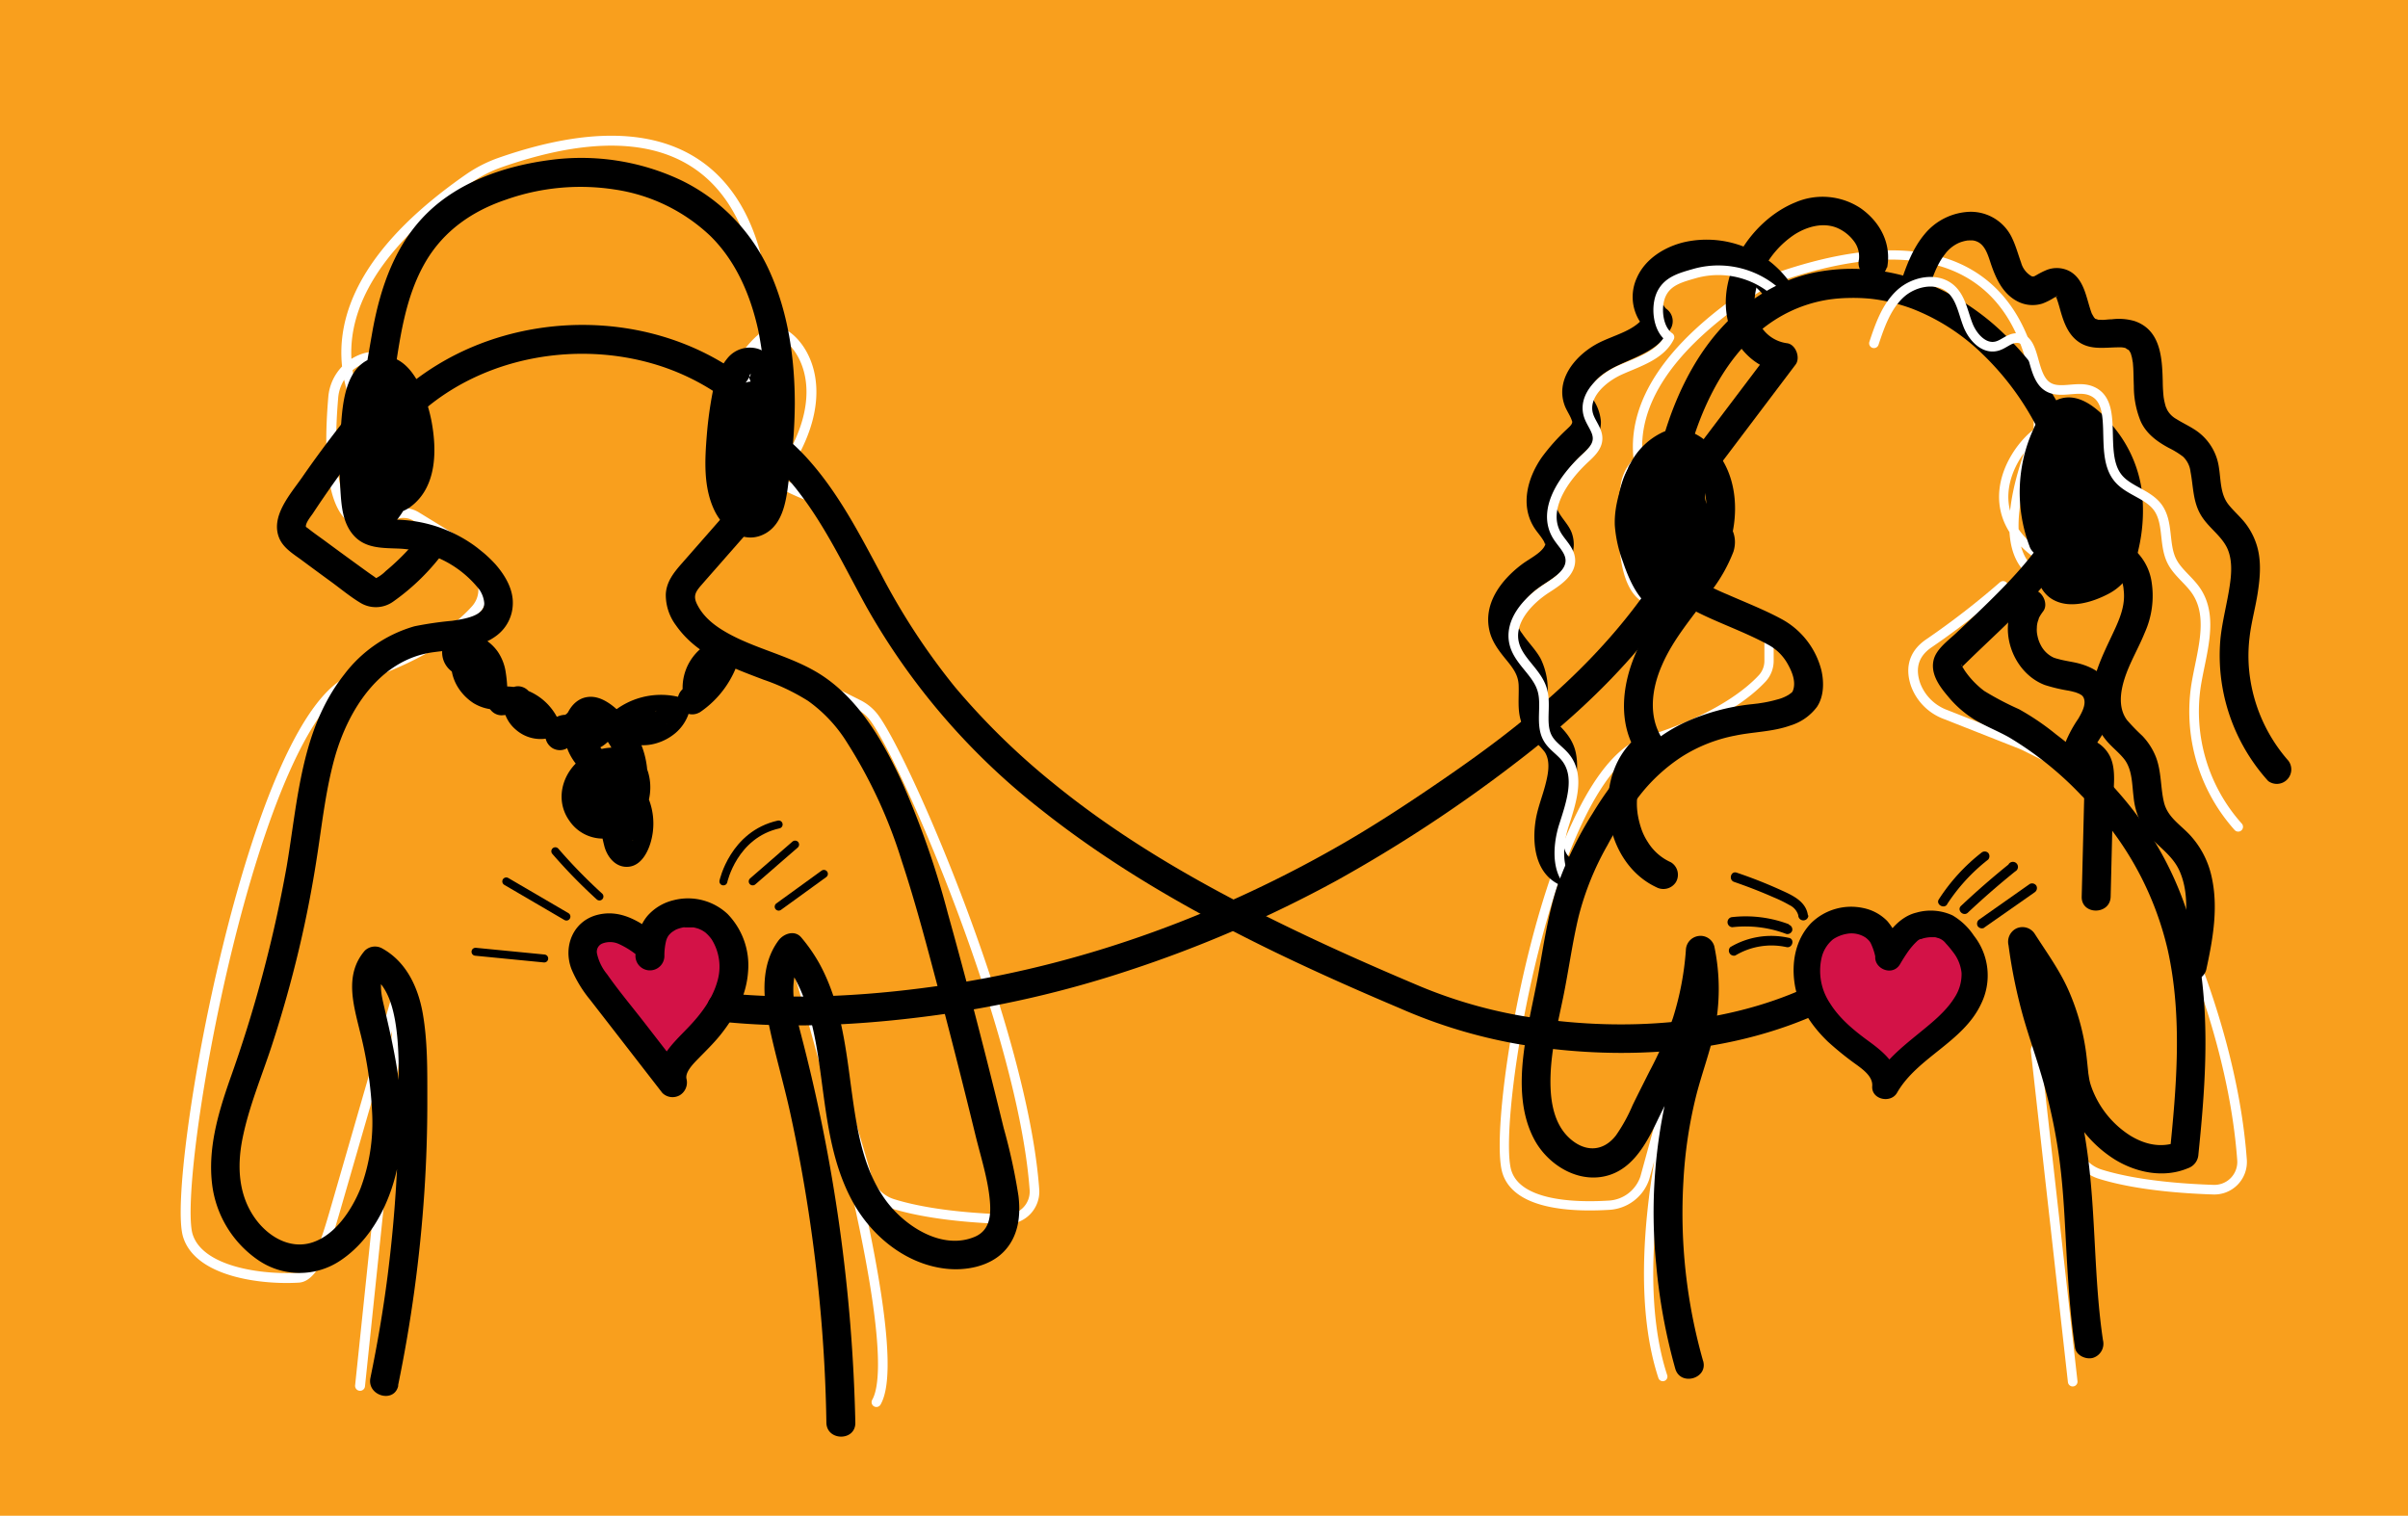 <svg xmlns="http://www.w3.org/2000/svg" viewBox="0 0 475.78 299.5"><defs><style>.cls-1{fill:#f99f1d;}.cls-2,.cls-3,.cls-4,.cls-5{fill:none;stroke-linecap:round;stroke-linejoin:round;}.cls-2,.cls-3,.cls-5{stroke:#fff;}.cls-2{stroke-width:1.96px;}.cls-3{stroke-width:1.9px;}.cls-4{stroke:#000;stroke-width:1.57px;}.cls-5{stroke-width:1.83px;}.cls-6{fill:#d31247;}</style></defs><title>pair</title><g id="Layer_2" data-name="Layer 2"><g id="Our_story" data-name="Our story"><g id="whitebg"><rect class="cls-1" width="475.78" height="299.5"/><path class="cls-2" d="M71.14,273.83,79,198.53a.51.51,0,0,0-1-.18L66,239.88c-1,3.34-3.44,12.36-7,12.58-7.21.45-19.61-1.11-21.87-8.28C33.73,233.55,50.14,140.49,70.3,134c14.46-4.69,21.15-10.65,23.77-13.64a5.86,5.86,0,0,0,1.43-3.86V112a3.24,3.24,0,0,0-1.56-2.76L82.29,102.1a4.86,4.86,0,0,0-5-.09c-4.47,2.64-13.86,5.06-11.45-23.44a8.88,8.88,0,0,1,6.07-7.75c8.55-2.65,9.62,12.08,9.64,19.24a1.75,1.75,0,0,1-3,1.21C71.1,84,54.33,61.88,92.66,35.25a26.12,26.12,0,0,1,6.16-3.14c41.86-14.6,50.28,11.41,51.86,25.61a50.33,50.33,0,0,1,.27,8.33S139.68,91.7,151,98c16.94-20,6.45-32.2,2.24-32.52s-23.1,22.5,8.81,33.33"/><path class="cls-3" d="M151.47,100.68A159.2,159.2,0,0,1,136.91,112c-3.62,2.41-3.62,5.64-2.71,8.25a9.94,9.94,0,0,0,5.9,5.88l14.76,5.78c.38.15.76.32,1.14.5l13.61,6.81a8.9,8.9,0,0,1,3.25,2.78c6.5,9.08,29.29,61.92,31.53,93.1a5.46,5.46,0,0,1-5.66,5.81c-11.52-.37-18.48-1.84-22.34-3.05a7.65,7.65,0,0,1-5.11-5.29L159.47,192.2a.8.8,0,0,0-1.57.2s21.95,73,15.26,84.66"/><path class="cls-4" d="M118.44,177.14a104.93,104.93,0,0,1-8.72-8.94"/><line class="cls-4" x1="111.92" y1="181.11" x2="100.03" y2="174.16"/><line class="cls-4" x1="107.53" y1="189.39" x2="93.95" y2="188.06"/><path class="cls-4" d="M142.93,174.16s2-9.26,10.92-11.25"/><line class="cls-4" x1="148.72" y1="174.16" x2="157.1" y2="166.88"/><line class="cls-4" x1="153.85" y1="179.15" x2="162.79" y2="172.67"/><path class="cls-5" d="M328.54,272c-8.53-26,5.14-67.1,5.14-67.1.06-.54-.8-.69-1-.16l-7.69,28a7.93,7.93,0,0,1-7.22,5.41c-6.91.41-17.86,0-20-6.51-3.22-9.62,8.28-79.3,27.6-85.22,13.87-4.25,20.27-9.64,22.79-12.35a5.1,5.1,0,0,0,1.37-3.49v-4a2.89,2.89,0,0,0-1.49-2.49l-11.18-6.49a4.88,4.88,0,0,0-4.77-.08c-4.28,2.39-13.29,4.58-11-21.21a8.09,8.09,0,0,1,5.82-7c8.2-2.4,9.22,10.93,9.24,17.41a1.7,1.7,0,0,1-2.87,1.09c-7.17-6.56-23.25-26.59,13.5-50.69a25.34,25.34,0,0,1,5.91-2.83c40.12-13.22,48.19,10.31,49.7,23.17A42.4,42.4,0,0,1,402.7,85s-10.8,23.2.06,28.86C419,95.74,409,84.74,404.91,84.45s-22.14,20.36,8.44,30.16"/><path class="cls-3" d="M395.78,115.77a159.2,159.2,0,0,1-14.56,11.28c-3.63,2.41-3.63,5.63-2.72,8.25a10,10,0,0,0,5.9,5.88L399.16,147c.39.16.77.32,1.14.51l13.61,6.81a8.79,8.79,0,0,1,3.25,2.77c6.5,9.09,23.58,41,25.83,72.16a5.48,5.48,0,0,1-5.67,5.82c-11.52-.38-18.48-1.85-22.34-3.06a7.63,7.63,0,0,1-5.11-5.29l-6.09-19.39a.81.81,0,0,0-1.58.2L409.53,273"/><path d="M78.65,273.77a280.39,280.39,0,0,0,5.18-38q.63-9.39.6-18.81c0-5.56.06-11.23-.9-16.72-.91-5.14-3.23-10.19-8-12.83a2.9,2.9,0,0,0-3.46.44c-4,4.66-2.3,10.44-1,15.78a78.89,78.89,0,0,1,2.44,15.94,37.15,37.15,0,0,1-2.28,15.25c-1.72,4.25-5,9.25-9.59,10.7-4.38,1.38-8.65-1.19-11.19-4.71-3.31-4.58-3.63-10.19-2.58-15.61,1.25-6.41,3.84-12.49,5.86-18.68s3.83-12.6,5.35-19,2.75-12.85,3.72-19.35c.93-6.17,1.65-12.39,3.32-18.41,2.65-9.48,8.88-19.39,19.38-20.87,4.34-.61,9.23-.59,12.82-3.46a8,8,0,0,0,3-6c.13-3-1.54-5.79-3.49-8A27.3,27.3,0,0,0,83.1,103.2a29.24,29.24,0,0,0-4.28-.51,19.4,19.4,0,0,1-3.66-.19c-2.27-.55-2.08-4-2.2-5.79a82.75,82.75,0,0,1,0-9.58A36.15,36.15,0,0,1,74,78.39c.38-1.24,1-2.76,2.26-2,2,1.23,2.71,5,3.19,7A19.07,19.07,0,0,1,80,91.35c-.32,1.49-1.22,3.92-2.6,4.39-.42.15-.75.08-1.23-.39a5.9,5.9,0,0,1-1.28-2.84,19.55,19.55,0,0,1-.2-8.27,21.33,21.33,0,0,1,3-7.48l-4.49.58c3.81,4.92,3.84,12.81-.75,17.2l4.78,1.26a18.75,18.75,0,0,1,1-15.3l-4.49.58c4.76,5.39,4.27,14.33-.8,19.32h4a4.59,4.59,0,0,1-1.51-3.72,51.44,51.44,0,0,1,.37-6.91c.45-5,1.16-9.92,2-14.85C79,67,80,58.72,84.11,51.7c3.6-6.12,9.2-10,15.84-12.24a44.19,44.19,0,0,1,21.6-2,34.8,34.8,0,0,1,18.84,9.2c5.06,5,7.9,11.69,9.42,18.58a75.48,75.48,0,0,1,1.08,22.55,64.64,64.64,0,0,1-1.58,10.81,4.11,4.11,0,0,1-.79,1.72c-.28.34-.39.22-.57.19.48.07-.38-.32-.57-.5a6.36,6.36,0,0,1-1.32-2,13.51,13.51,0,0,1-.95-5.74,70.12,70.12,0,0,1,.42-8.45,28.71,28.71,0,0,1,1.44-7.6c.23-.57.83-1.1,1-1.63.54-1.56.25-.12.27-.23a.55.55,0,0,1-.49-.09.6.6,0,0,1,.24.28,23.13,23.13,0,0,0,1.22,2.84,24.58,24.58,0,0,1,.86,3.27,24.11,24.11,0,0,1,.3,6.46,23.83,23.83,0,0,1-4.53,12l4.49-.58a13.65,13.65,0,0,1,0-18.3l-4.48-.58a15.94,15.94,0,0,1,.1,15.43l4.49-.57a10.15,10.15,0,0,1-2.6-5.72c0-.25.15-1.58.12-1.62s-.93.31-.93.35.59.32.64.35c.47.27.93.58,1.38.89A39.51,39.51,0,0,1,158,97.47c5.28,6.89,9,14.85,13.18,22.41a135,135,0,0,0,34.62,40.18c14.19,11.25,30,20.26,46.24,28.13,8.11,3.92,16.35,7.57,24.65,11.08a101.5,101.5,0,0,0,23.07,7c17.61,3,36.58,2.45,53.52-3.58,2.17-.77,4.29-1.64,6.39-2.59a2.89,2.89,0,0,0,1-3.91,2.92,2.92,0,0,0-3.91-1c-16.31,7.4-35.68,8.54-53.22,6a94.18,94.18,0,0,1-23.09-6.36c-8.6-3.63-17.14-7.4-25.54-11.46-16.45-7.95-32.57-17-46.78-28.6a141.56,141.56,0,0,1-19.43-19,132.86,132.86,0,0,1-14.66-22.4c-4.24-7.9-8.4-16-14.45-22.71a41.19,41.19,0,0,0-4.84-4.59c-1.76-1.41-3.78-3.16-6-3.83a4.94,4.94,0,0,0-6.2,3.18,11,11,0,0,0,.11,6.76,16.67,16.67,0,0,0,3.71,6.51A2.89,2.89,0,0,0,151,98a21.89,21.89,0,0,0-.11-21.2,2.89,2.89,0,0,0-4.49-.58,19.47,19.47,0,0,0,0,26.38,2.9,2.9,0,0,0,4.49-.58,29.44,29.44,0,0,0,3.53-27.27C153.43,72.42,152.4,70,150,69a5.67,5.67,0,0,0-6.28,1.8,13.59,13.59,0,0,0-2.88,6.54,76.89,76.89,0,0,0-1.18,8.54c-.4,5-.72,10.36,1.51,15,1.83,3.79,6,6.93,10.21,4.44,3.93-2.35,4.12-8.08,4.66-12.13a99.71,99.71,0,0,0,1-13.37c0-9-1.31-18.16-5.07-26.4a36.68,36.68,0,0,0-17.43-17.82,46.19,46.19,0,0,0-25.75-4C100,32.73,90.92,35.78,84.51,42s-9.34,14.74-10.9,23.34c-1,5.72-2,11.45-2.78,17.21-.39,2.91-.71,5.82-.94,8.74a32.44,32.44,0,0,0,0,7.5,8.94,8.94,0,0,0,3,5.66,2.91,2.91,0,0,0,4,0c7.37-7.26,7.6-19.71.8-27.4a2.88,2.88,0,0,0-4.49.58,24.46,24.46,0,0,0-1.54,19.7,2.89,2.89,0,0,0,4.77,1.26c7-6.73,6.42-18,.75-25.28-1.18-1.52-3.62-.81-4.49.58a26.62,26.62,0,0,0-3.58,18.88c.52,2.91,1.73,6.15,4.4,7.74a6.82,6.82,0,0,0,7.6-.37c5.19-3.84,5.23-11.07,4.17-16.8C84.29,78.09,81,68.7,73.9,70.66c-6.12,1.69-6.3,10.25-6.63,15.27a81.94,81.94,0,0,0,0,11.08c.2,3.06.46,6.35,2.59,8.76,2.34,2.65,5.73,2.49,9,2.63a21.44,21.44,0,0,1,8.32,2.11,20.86,20.86,0,0,1,7,5.34,5.49,5.49,0,0,1,1.5,3.31,2.12,2.12,0,0,1-.84,1.77c-1.2,1.06-3.66,1.47-5.55,1.74a68.35,68.35,0,0,0-7.4,1.08A26.55,26.55,0,0,0,68,133.29c-8.56,10.85-9.14,24.91-11.37,38A262.08,262.08,0,0,1,45.39,213.4c-2.33,6.68-4.38,13.69-3.45,20.84a21.28,21.28,0,0,0,9,14.7,14.47,14.47,0,0,0,16.44.05c5-3.38,8.28-8.84,10.11-14.47,3.83-11.77,1.11-24.08-1.62-35.73-.49-2.09-1.21-5.12.34-6.95l-3.46.45c3.44,1.92,4.67,5.75,5.32,9.42.87,5,.69,10.18.7,15.2a272.75,272.75,0,0,1-2.22,35.44c-.86,6.67-2,13.31-3.36,19.9-.74,3.59,4.76,5.12,5.51,1.52Z"/><path d="M144.13,100.59l-9.49,10.82c-1.55,1.77-3,3.61-3.09,6.06a10.07,10.07,0,0,0,2,6.08c4.12,5.89,10.86,8.3,17.31,10.75a42,42,0,0,1,8.78,4.18,28.63,28.63,0,0,1,7.72,8.24,96.45,96.45,0,0,1,10.81,23.41c2.89,8.74,5.2,17.68,7.56,26.57q3.69,14,7.1,28c1,4,2.31,8.16,2.71,12.17.31,3,.17,6.18-2.92,7.5-6.36,2.7-13.66-1.93-17.46-7-4.94-6.6-6-15.33-7.09-23.27-1.07-8.15-2.19-16.5-6.23-23.81a32.6,32.6,0,0,0-3.52-5.05c-1.3-1.55-3.49-.76-4.49.58-3.47,4.66-3.13,10.77-2,16.18,1.23,6.11,3.05,12.11,4.37,18.21a311,311,0,0,1,5.91,38.76q1,11.06,1.17,22.14c.07,3.67,5.78,3.69,5.72,0a331.22,331.22,0,0,0-10.75-76.77c-1.32-5.08-2.83-11.09.56-15.64l-4.49.58c5.12,6.11,6.64,14.44,7.72,22.1,1.22,8.73,2,17.69,6.2,25.63,3.67,7,10.53,12.71,18.51,13.66,4,.48,8.72-.38,11.61-3.38s3.34-7.1,2.87-11a114.24,114.24,0,0,0-2.91-13.37q-1.73-7.07-3.51-14.11c-2.41-9.46-4.89-18.89-7.52-28.29a172.37,172.37,0,0,0-8.88-25.58c-3.58-7.84-8.2-16.07-15.42-21.09-5.65-3.93-12.67-5.28-18.54-8.38-2.78-1.47-5.35-3.28-6.73-6.09-.8-1.61-.29-2.45.82-3.73,1.6-1.84,3.22-3.66,4.82-5.5l4.83-5.5a2.93,2.93,0,0,0,0-4,2.88,2.88,0,0,0-4,0Z"/><path d="M84.5,80.38c12.26-10,29.61-12.86,44.59-8.49a45.7,45.7,0,0,1,12,5.48c3.11,2,6-3,2.89-4.93-14.9-9.57-34.45-10.72-50.67-3.88a52.29,52.29,0,0,0-12.87,7.78,2.87,2.87,0,0,0,0,4,2.92,2.92,0,0,0,4,0Z"/><path d="M67.89,83.25c-2.82,3.58-5.55,7.24-8.15,11-2.31,3.34-6.44,7.84-4.52,12.19.89,2,3,3.18,4.65,4.43q2.79,2.07,5.59,4.11c1.87,1.37,3.71,2.9,5.69,4.1a5.89,5.89,0,0,0,6.47-.16A44,44,0,0,0,88,108.67c.94-1.22.19-3.2-1-3.91a2.93,2.93,0,0,0-3.91,1,45.08,45.08,0,0,1-4.24,4.71c-.85.82-1.72,1.61-2.63,2.36a7.42,7.42,0,0,1-2.08,1.49c.45-.15.47.17,0-.23-.34-.26-.72-.5-1.07-.75-1.08-.77-2.15-1.55-3.21-2.32-1.94-1.41-3.87-2.82-5.8-4.25-1-.73-2-1.42-3-2.21,0,0-.62-.49-.6-.41-.21-.72,1-2.16,1.35-2.69.62-.94,1.24-1.87,1.87-2.79q4-5.85,8.34-11.41a3,3,0,0,0,0-4c-1-1-3.08-1.22-4,0Z"/><path d="M353.59,55.71a20.25,20.25,0,0,0-20.69-7.89c-3.93.9-7.86,3.3-9.51,7.13a9,9,0,0,0,2.83,10.94l-1-3.91c-1.82,3.49-6.67,4.2-10,6.13-4.19,2.4-8,7.13-6,12.18.38.94,1.07,1.91,1.35,2.81a.6.6,0,0,1,.05.46c-.13.47-.67.89-1,1.22a39.5,39.5,0,0,0-5,5.6c-2.81,4.05-4.31,9.5-1.45,13.94.53.82,1.2,1.54,1.71,2.37a2.55,2.55,0,0,1,.39.89c0-.18.2-.33,0,.15.15-.3-.12.25-.17.33-.85,1.37-3,2.39-4.44,3.48-4.06,3.07-7.63,7.73-6.36,13.11.53,2.29,2,4.13,3.47,5.92,1.21,1.5,2.21,2.82,2.29,4.81.1,2.51-.32,5.07.6,7.49a9.75,9.75,0,0,0,2.35,3.47,13.73,13.73,0,0,1,2.23,2.28c1.15,1.84.65,4.3.13,6.34-.6,2.37-1.55,4.64-1.94,7.06-.75,4.67-.12,10.58,4.75,12.82a3,3,0,0,0,3.91-1,2.88,2.88,0,0,0-1-3.91c-.29-.13-.94-.51-1-.54s-.37-.42-.32-.34a4,4,0,0,1-.8-2,12.65,12.65,0,0,1,.23-4.75c1-4.55,3.16-8.82,2.14-13.61-.55-2.55-2.15-4.34-4-6.07a4.35,4.35,0,0,1-1.42-1.95,10.38,10.38,0,0,1-.16-3.2,14.08,14.08,0,0,0-1.34-7.3c-1-1.83-2.57-3.33-3.67-5a4.39,4.39,0,0,1-.61-4.58,12,12,0,0,1,3.87-4.43c1.73-1.27,3.69-2.26,5.1-3.93a6.78,6.78,0,0,0,1.38-7.1c-.78-1.9-2.64-3.32-3.06-5.31A7.45,7.45,0,0,1,308.47,95a22.11,22.11,0,0,1,4.14-5.2c1.89-1.8,3.79-3.72,3.7-6.54a9.09,9.09,0,0,0-1.33-4,6.36,6.36,0,0,1-.61-1.33c-.13-.52,0,.24-.06-.27,0-.09,0-.74,0-.41.26-1.84,2.25-3.36,3.92-4.29,4.26-2.37,9.42-3.32,11.92-8.09a3,3,0,0,0-1-3.91,3,3,0,0,1-.8-2,4,4,0,0,1,.88-2.71c1.49-1.9,4.2-2.88,6.44-3.14a14.57,14.57,0,0,1,13,5.49,2.94,2.94,0,0,0,3.9,1,2.88,2.88,0,0,0,1-3.91Z"/><path d="M372.87,52.88c.88-4.73-1.36-9-5.23-11.73A13.62,13.62,0,0,0,354.71,40c-8.62,3.51-15.58,14.1-13.28,23.52,1.17,4.77,5.16,9.22,10.18,9.89L349.9,69.2l-12.85,17c-3.33,4.41-8.16,10.77-4.62,16.43a10.64,10.64,0,0,0,2.94,2.89l1,.72c.24.2.46.42.68.64-.22-.22,0,.34,0,0a8.5,8.5,0,0,1-1.43,3.19c-.8,1.37-1.67,2.69-2.58,4-3.5,5-7.55,9.61-9.95,15.25-2.61,6.17-3.4,13.52.31,19.43l.45-3.46c-9.58,7.44-7.53,24.86,3.38,30a2.94,2.94,0,0,0,3.91-1,2.88,2.88,0,0,0-1-3.91,10.24,10.24,0,0,1-4.56-4,11.45,11.45,0,0,1-1.33-2.76,18.19,18.19,0,0,1-.49-1.79c-.06-.27-.11-.56-.16-.84-.1-.61,0,.3-.05-.37a13.17,13.17,0,0,1,.73-6.52c0-.09.34-.82.13-.35.11-.26.24-.51.37-.76a13.89,13.89,0,0,1,.86-1.43c.35-.52-.14.13.23-.31a8.39,8.39,0,0,1,.56-.63,12.44,12.44,0,0,1,1.48-1.33,2.86,2.86,0,0,0,.45-3.46c-2.74-4.37-2-9.8,0-14.35,2.29-5.37,6.32-9.83,9.65-14.56a31.23,31.23,0,0,0,4.49-7.92c1-3.26-.65-5.83-3.18-7.69a8.85,8.85,0,0,1-2-1.61,3,3,0,0,1-.27-2.49c.57-2.48,2.19-4.6,3.69-6.59l14.05-18.6c1-1.35,0-4-1.7-4.2a7.19,7.19,0,0,1-5.83-4.71c-1.19-3.13-.45-6.65,1-9.55a18.29,18.29,0,0,1,6.4-7.28c2.52-1.57,5.56-2.33,8.2-1.3a8.09,8.09,0,0,1,3.38,2.59,5,5,0,0,1,1.05,3.73,3,3,0,0,0,2,3.52,2.89,2.89,0,0,0,3.52-2Z"/><path d="M380.93,57.56c.84-2.53,1.69-5.23,3.37-7.35a6.9,6.9,0,0,1,2.86-2.27,7.61,7.61,0,0,1,1.34-.38c.81-.14-.19,0,.63-.06,0,0,.85,0,.6,0,2.28.27,2.93,2.46,3.64,4.64,1,2.93,2.35,5.91,5.24,7.4a6.44,6.44,0,0,0,4.94.44,12,12,0,0,0,2.05-1,7.19,7.19,0,0,1,.67-.37c.21-.23.33.24-.13-.1.35.26-.32-.38-.07-.09.43.46-.2-.55.06.06.07.16.17.32.26.48.2.39-.19-.64,0,.08.08.23.17.47.24.71.16.5.3,1,.44,1.51.6,2.1,1.33,4.29,3,5.79,2.56,2.3,5.61,1.57,8.7,1.58a3.54,3.54,0,0,1,1.44.23c-.66-.25.87.61.21.14.1.07.57.65.16.1.14.19.23.4.36.59s.21.5,0,0a7.84,7.84,0,0,1,.29.94c.05.19.22,1.34.16.77.05.46.08.92.11,1.38.06,1.17.06,2.34.11,3.51a18.19,18.19,0,0,0,1.37,7c1.11,2.43,3.27,4,5.55,5.22a17.12,17.12,0,0,1,2.79,1.71,4.87,4.87,0,0,1,1.49,3c.55,2.83.46,5.69,1.9,8.3s4,4.1,5.29,6.67c1.1,2.28.93,5,.57,7.44-.51,3.52-1.47,7-1.84,10.5a36.57,36.57,0,0,0,.43,9.91,37.09,37.09,0,0,0,9,18.29,2.86,2.86,0,0,0,4-4,31.65,31.65,0,0,1-7.49-15.77,30.09,30.09,0,0,1-.2-8.58c.34-3,1.16-5.85,1.61-8.79.5-3.21.78-6.59-.27-9.73a13.83,13.83,0,0,0-2.38-4.34c-1-1.21-2.18-2.23-3.14-3.45-1.63-2.09-1.47-4.88-1.88-7.37a10.6,10.6,0,0,0-5-7.55c-1.09-.69-2.27-1.24-3.36-1.93a4.61,4.61,0,0,1-2-2.13c.23.45,0-.06-.07-.19s-.14-.43-.2-.65-.13-.54-.19-.82c0,0-.15-.94-.07-.36a31.77,31.77,0,0,1-.2-3.38c-.12-4.61-.4-10.09-5.57-11.85a11.1,11.1,0,0,0-4.48-.35c-.63,0-1.26.11-1.89.12.13,0-1-.06-.69,0-.06,0-.95-.36-.55-.1a2.13,2.13,0,0,1-.34-.33c-.52-.53.24.45-.14-.2-.13-.22-.25-.43-.37-.66-.36-.73.11.31-.06-.16-.36-1-.61-2-.9-2.94-.62-2.1-1.5-4.29-3.58-5.32a5.48,5.48,0,0,0-4.33-.17,15.23,15.23,0,0,0-2,1c-.55.28-.12.13-.7.32.15,0-.5-.09-.18,0a4.42,4.42,0,0,1-2.2-2.74c-.57-1.58-1-3.2-1.72-4.73a9,9,0,0,0-8.45-5.33,12.11,12.11,0,0,0-8.87,4.38c-2.4,2.86-3.67,6.37-4.84,9.87a2.86,2.86,0,1,0,5.51,1.52Z"/><path d="M398.8,117.93c-4.43,5.74-1.37,14.92,5.22,17.42a32,32,0,0,0,4.64,1.11c.43.08.85.18,1.27.3.13,0,1.05.4.76.26a6,6,0,0,1,.77.46c-.19-.13.12.16.19.3.66,1.32-.31,3-1,4.21a25,25,0,0,0-3,5.87c-.47,1.64.89,3.8,2.76,3.61.68-.07,1-.08,1.36.42-.08-.09.12.3.12.31a7.23,7.23,0,0,1,0,1.8c-.06,2.55-.13,5.1-.19,7.64l-.39,15.53c-.09,3.67,5.63,3.67,5.72,0l.45-18.48c.07-2.89.71-6.42-.52-9.11a6.71,6.71,0,0,0-6.56-3.82l2.75,3.62c.55-1.93,1.88-3.49,2.82-5.23a11.23,11.23,0,0,0,1.57-6c-.3-4.42-3.92-6.53-7.86-7.3-.82-.16-1.64-.3-2.45-.49l-.95-.25c-.21-.07-.41-.13-.61-.21.21.1.17.07-.14-.08a5.43,5.43,0,0,1-2.35-2.43,6.49,6.49,0,0,1-.6-1.71,5.2,5.2,0,0,1-.13-1.63,4.35,4.35,0,0,1,.3-1.57c.12-.33.13-.37,0-.15.09-.18.17-.35.27-.53a9.55,9.55,0,0,1,.67-1c.94-1.22.19-3.2-1-3.91a2.93,2.93,0,0,0-3.91,1Z"/><path d="M416.59,112a5.35,5.35,0,0,1,3,4.49c.35,2.65-.45,5-1.61,7.57-2.62,5.76-6.41,12.19-3.91,18.7a13,13,0,0,0,2.65,4.17c1,1.05,2.15,2,3,3.08,1.61,2.08,1.52,5,1.84,7.45a14.23,14.23,0,0,0,4.15,8.84c2,1.91,4,3.5,5.06,6.1,2.23,5.4.87,12.07-.37,17.72a2.93,2.93,0,0,0,2,3.52,2.89,2.89,0,0,0,3.51-2c1.31-6,2.44-12.31,1.07-18.39A17.7,17.7,0,0,0,432.7,165c-1.92-2.06-4.4-3.52-5.12-6.4s-.48-6.19-1.65-9.12a12.94,12.94,0,0,0-2.67-4.11,40,40,0,0,1-3-3.09c-1.75-2.36-1.33-5.48-.51-8.1,1-3.18,2.76-6.06,4-9.13a17.75,17.75,0,0,0,1.33-10.31,10.68,10.68,0,0,0-5.61-7.68,3,3,0,0,0-3.91,1,2.88,2.88,0,0,0,1,3.91Z"/><path d="M89.43,128.79a8.93,8.93,0,0,0,1.23,7.29,10.14,10.14,0,0,0,2.86,2.83,8.83,8.83,0,0,0,3.89,1.28,2.83,2.83,0,0,0,2-.84,3,3,0,0,0,.84-2,27.2,27.2,0,0,0-.34-4.59,9.71,9.71,0,0,0-1.6-4.05,8.9,8.9,0,0,0-4-3.1,6.32,6.32,0,0,0-4.41-.13,6.76,6.76,0,0,0-1,.41,3.13,3.13,0,0,0-1.34,1.77,4,4,0,0,0-.19,1.54A4.66,4.66,0,0,0,89,132.46a3.18,3.18,0,0,0,2,.83,2.85,2.85,0,0,0,2.86-2.85,2.74,2.74,0,0,0-.84-2,2.89,2.89,0,0,1-.35-.35l.45.58a2.61,2.61,0,0,1-.24-.43l.29.68a2,2,0,0,1-.12-.48l.1.76a2,2,0,0,1,0-.49l-.11.76c0-.12.06-.23.1-.35l-1.31,1.7.23-.1-.69.29a4.73,4.73,0,0,1,.82-.22l-.76.11a3.85,3.85,0,0,1,1,0l-.76-.11a4.94,4.94,0,0,1,1.18.33l-.69-.29a6.27,6.27,0,0,1,1.2.7l-.58-.45a6.62,6.62,0,0,1,1,1l-.45-.58a6.62,6.62,0,0,1,.82,1.44l-.28-.68a10.63,10.63,0,0,1,.63,2.48l-.1-.76a29.32,29.32,0,0,1,.17,3.38l2.85-2.86H97.3l.76.1a5.72,5.72,0,0,1-1.47-.4l.68.29a6.89,6.89,0,0,1-1.3-.78l.58.45A7.55,7.55,0,0,1,95.39,133l.45.58a7.59,7.59,0,0,1-.9-1.53l.29.69a6.75,6.75,0,0,1-.44-1.58l.1.76a6,6,0,0,1,0-1.52l-.1.76a7.1,7.1,0,0,1,.17-.8,2.86,2.86,0,1,0-5.51-1.52Z"/><path d="M99.4,138.56a7.05,7.05,0,0,0,2.47,5.57,7.41,7.41,0,0,0,6.46,1.74,2.71,2.71,0,0,0,1.85-1.65,2.9,2.9,0,0,0-.14-2.55,11.39,11.39,0,0,0-10.89-6,3.13,3.13,0,0,0-2,.84,2.92,2.92,0,0,0-.83,2,2.88,2.88,0,0,0,.83,2,2.77,2.77,0,0,0,2,.83,9.17,9.17,0,0,1,2,0l-.76-.1a9.12,9.12,0,0,1,2.12.58l-.68-.29a9.6,9.6,0,0,1,2,1.17l-.57-.44a9.23,9.23,0,0,1,1.47,1.46l-.44-.58a8.53,8.53,0,0,1,.85,1.35l1.7-4.2-.33.06.76-.1a4.27,4.27,0,0,1-1,0l.76.1a5.1,5.1,0,0,1-1.08-.3l.68.29a5.29,5.29,0,0,1-1.08-.62l.58.45a5.7,5.7,0,0,1-.89-.88l.45.58a4.43,4.43,0,0,1-.63-1.07l.29.69a4.25,4.25,0,0,1-.27-1l.1.76a5.27,5.27,0,0,1,0-.79,2.87,2.87,0,0,0-2.86-2.86,2.92,2.92,0,0,0-2.85,2.86Z"/><path d="M113.45,144.59a1.05,1.05,0,0,1,0-.19l.11.76a.6.6,0,0,1,0-.19l-.1.76a.84.84,0,0,1,0-.17l-.28.68a.56.56,0,0,1,.09-.17l-.45.58a2.18,2.18,0,0,1,.21-.22l-.58.45a2,2,0,0,1,.37-.21l-.68.28a2,2,0,0,1,.42-.1l-.76.1h.32l-.76-.1a2.44,2.44,0,0,1,.46.14l-.68-.29a10.94,10.94,0,0,1,1.3.82,5.35,5.35,0,0,0,1.74.78,6.41,6.41,0,0,0,4.24-.53,6.6,6.6,0,0,0,2.66-2.42,5.57,5.57,0,0,0,.73-1.7,6.34,6.34,0,0,0,0-2.53,2.75,2.75,0,0,0-2-2,9,9,0,0,0-2.68-.16,10.69,10.69,0,0,0-3.23.88,9.1,9.1,0,0,0-4,3.51,2.86,2.86,0,0,0,4.93,2.89c.11-.17.22-.34.34-.5l-.44.58a6,6,0,0,1,1.19-1.18l-.58.44a7.24,7.24,0,0,1,1.46-.83l-.69.28a7.64,7.64,0,0,1,1.62-.45l-.76.11a6.75,6.75,0,0,1,1.68,0l-.76-.1.36.06-2-2,0,.11-.11-.76a2.81,2.81,0,0,1,0,.71l.1-.76a3.11,3.11,0,0,1-.19.68l.29-.68a4.17,4.17,0,0,1-.46.79l.44-.58a4.5,4.5,0,0,1-.65.66l.57-.45a4.19,4.19,0,0,1-.89.53l.68-.29a3.38,3.38,0,0,1-.88.24l.76-.1a3.14,3.14,0,0,1-.81,0l.76.1a3.11,3.11,0,0,1-.68-.19l.68.29a10.17,10.17,0,0,1-1.37-.86,5,5,0,0,0-2.73-.85c-2.42,0-4.72,2.4-3.9,4.88a3,3,0,0,0,1.31,1.71,2.85,2.85,0,0,0,4.19-3.23Z"/><path d="M121.89,145.67a9.18,9.18,0,0,0,7.84,1.18,10.3,10.3,0,0,0,3.79-2.06A8.78,8.78,0,0,0,136,141.2a2.83,2.83,0,0,0-.29-2.2,2.87,2.87,0,0,0-1.7-1.31,15,15,0,0,0-13.61,3.61,2.88,2.88,0,0,0,0,4,2.91,2.91,0,0,0,4,0c.16-.15.32-.3.5-.44s.17-.14.25-.21c-.08.07-.49.36-.17.14s.78-.52,1.19-.75l.6-.31.3-.13c.33-.16-.56.21-.22.09s.88-.32,1.34-.44.88-.17,1.31-.27l-.26,0,.33,0q.33,0,.66,0a9.58,9.58,0,0,1,1.42,0c.1,0,.51.06,0,0s-.07,0,0,0c.25,0,.49.09.74.15l-2-3.52c.37-.91.08-.2,0,0s-.13.22-.2.33-.32.43,0,0-.15.15-.25.24-.39.48-.52.48.6-.43.27-.21l-.32.22c-.19.12-.38.22-.57.32l-.3.14c-.3.16.69-.26.26-.11-.22.08-.45.16-.68.22s-.43.1-.64.15c-.54.1.3,0,.3,0a2.69,2.69,0,0,1-.32,0c-.24,0-.48,0-.72,0s-.95-.21,0,0c-.42-.1-.83-.22-1.25-.33.75.2.47.21.21.08l-.29-.15c-.2-.12-.4-.26-.6-.4a2.82,2.82,0,0,0-2.2-.29,2.86,2.86,0,0,0-2,3.51,3.27,3.27,0,0,0,1.31,1.71Z"/><path d="M138.21,140.79a19.51,19.51,0,0,0,8-11.24,2.9,2.9,0,0,0-.74-2.78,3,3,0,0,0-2.78-.74,10.16,10.16,0,0,0-7.82,10.08,2.86,2.86,0,1,0,5.71,0,7,7,0,0,1,.05-1.21l-.1.76a7.73,7.73,0,0,1,.5-1.81l-.29.69a7.57,7.57,0,0,1,.64-1.19c.06-.09.13-.18.19-.28.17-.25-.49.59-.15.21.15-.17.29-.34.45-.5l.49-.46c.28-.25-.21.17-.26.19a1.65,1.65,0,0,0,.27-.19,7.48,7.48,0,0,1,1.24-.68l-.68.29a7,7,0,0,1,1.28-.39L140.69,128a18.12,18.12,0,0,1-.8,2.39l.29-.68a17,17,0,0,1-1,2c-.2.34-.41.67-.64,1-.11.16-.24.31-.35.48.48-.74.17-.23,0-.06a15.7,15.7,0,0,1-1.53,1.63c-.27.25-.55.49-.84.73l.23-.18-.24.18-.49.34a3.06,3.06,0,0,0-1.31,1.71,2.86,2.86,0,0,0,4.19,3.23Z"/><path d="M118.4,153.86a5.54,5.54,0,0,0-4,5.52,5.77,5.77,0,0,0,4.58,5.55c6,1.26,9.82-4.71,9.49-10-.18-2.86-1.43-5.62-4.24-6.72a9.9,9.9,0,0,0-8,.83c-4.77,2.49-7,8.61-3.7,13.18a8,8,0,0,0,6.62,3.48,8.48,8.48,0,0,0,6.52-4c2.69-4,2.85-9.58,1.24-14a18.55,18.55,0,0,0-3.78-6.29c-1.7-1.83-4.26-4-6.91-3.7-3.06.32-4.73,3.57-4.86,6.35a11.25,11.25,0,0,0,2.77,7.27c3.12,3.88,9.32,5.79,9.24,11.57a6.69,6.69,0,0,1-.29,1.93c-.14.5-.48,1-.62,1.44l2.49-.29.1.08c0,.31-.13-.37-.16-.48-.22-.84-.36-1.71-.51-2.57a52,52,0,0,1-.73-9.89c0-3.68-5.66-3.68-5.72,0a58.33,58.33,0,0,0,.33,7.12,40.15,40.15,0,0,0,1.2,7.15c.65,2.15,2.33,4.12,4.77,3.87s3.82-2.87,4.41-5.1A13.23,13.23,0,0,0,125.81,154c-2.41-2.78-6.28-4.32-8.07-7.63a5.71,5.71,0,0,1-.62-1.86c0-.21.11-1.64.41-1.51,0,0-.43.26-.44.26-.94.26-.79-.25-.33.16.24.21.65.39.86.55a13,13,0,0,1,1.75,1.67,12.17,12.17,0,0,1,2.88,8.57,9.25,9.25,0,0,1-1.17,4.09,4.39,4.39,0,0,1-1.23,1.36,1.59,1.59,0,0,1-1.19.28,2.92,2.92,0,0,1-2-2.35,3.6,3.6,0,0,1,1.61-3.09c1-.75,2.95-1.6,4.11-.89-.24-.15.16.27.11.15a6,6,0,0,1,.26,1,6.31,6.31,0,0,1-.26,2.7,3.41,3.41,0,0,1-1,1.68,1.64,1.64,0,0,1-1.26.26c.21,0-.46-.2,0,.11-.19-.13,0-.42,0,0,0-.49-.06,0,0,0-.16.06.18-.5,0,0,.16-.36-.12-.14,0-.18.36-.07-1,.39-.22.21,3.57-.89,2.06-6.4-1.52-5.51Z"/><path d="M321.67,92.54c-1.43,3.58-2.76,7.36-2.61,11.28a25.69,25.69,0,0,0,1.6,7.17c1.39,4.09,3.92,10.11,9.09,10.15,3.45,0,5.83-2.58,7.74-5.14a27.33,27.33,0,0,0,4.61-9.78c1.75-7,.47-15.11-5.73-19.62-2.39-1.74-5.57-2.43-8.24-1A13.8,13.8,0,0,0,322,91.85a3,3,0,0,0,1,3.91c1.2.71,3.29.4,3.91-1a8.49,8.49,0,0,1,4.88-4.57l-1.45.39c1.72-.2,3,.62,4.23,2A11,11,0,0,1,337,98.13c.67,4.41-.78,9.14-3,12.89a20.84,20.84,0,0,1-1.9,2.67,10.33,10.33,0,0,1-1.11,1.18c-.19.16-1.21.69-.67.46,0,0-.77.19-.29.11s-.05,0-.15,0c-.74.07.46,0-.25-.06-.37,0,.42.25.11,0-.12-.07-.24-.15-.36-.21-.35-.17.35.33.05.06l-.41-.38c-.14-.14-.27-.29-.4-.43-.28-.32.25.36,0,0s-.39-.55-.57-.84a21.28,21.28,0,0,1-1.1-2.12l-.12-.28c.12.3-.08-.22-.11-.28-.12-.33-.25-.66-.36-1-.25-.68-.47-1.38-.68-2.07a15.42,15.42,0,0,1-.86-5.59c.18-2.84,1.33-5.62,2.37-8.24a2.87,2.87,0,0,0-2-3.51A2.92,2.92,0,0,0,321.67,92.54Z"/><path d="M416.27,86.81c-.08,0-.42-.19-.16-.06a7.16,7.16,0,0,1-.66-.39,6.32,6.32,0,0,1-.65-.53c-.72-.66-1.37-1.39-2-2.1a12.93,12.93,0,0,0-5.14-3.59c-1.91-.66-3.43,1-3.61,2.76q-.84,7.92-1.41,15.87c-.25,3.45-.74,6.93-.73,10.4,0,3.24.48,7.32,3.53,9.2,3.38,2.07,8,.65,11.25-1.08,3.5-1.87,5.06-5,5.85-8.78a33.7,33.7,0,0,0,.62-11.75,25.11,25.11,0,0,0-4.74-11.38c-2.59-3.44-7.26-8.47-12-6.35-2.39,1.06-3.69,3.6-4.7,5.88a29.45,29.45,0,0,0-2.25,7.4,30.26,30.26,0,0,0,1.49,15.52,2.93,2.93,0,0,0,3.52,2,2.87,2.87,0,0,0,2-3.51,24.49,24.49,0,0,1,1.29-20.73c.73-1.31.79-1.67,2.13-.79a16.46,16.46,0,0,1,3.61,3.46,20.37,20.37,0,0,1,3.94,8.54,18.82,18.82,0,0,1,.34,4.87c0,.69-.12,1.38-.2,2.07-.09.85-.11,1-.23,1.74a21.82,21.82,0,0,1-1.09,4.44,3.71,3.71,0,0,1-1.6,2,11.14,11.14,0,0,1-3.72,1.56,4.54,4.54,0,0,1-1.6.2c-.17,0-.83-.09-.37,0a4.39,4.39,0,0,1-.52-.13c.42.14,0,0,0,0s-.48-.19-.05,0-.06-.24.06.05-.16-.26-.22-.36c-.32-.51,0,.13-.14-.33-.07-.29-.17-.59-.23-.89,0-.13-.15-1-.1-.49,0-.35-.06-.69-.08-1,0-.73,0-1.45,0-2.18.1-3.32.52-6.64.76-10q.56-7.69,1.37-15.37l-3.61,2.75c.11,0,.38.21.16.06.21.14.45.25.66.39a5.16,5.16,0,0,1,.65.53c.72.66,1.37,1.39,2,2.1a12.9,12.9,0,0,0,5.14,3.58,2.85,2.85,0,1,0,1.51-5.5Z"/><path class="cls-6" d="M128.44,187.23c-1.89-1.51-3.84-3.07-6.18-3.68s-5.17,0-6.46,2c-1.87,3,.36,6.73,2.5,9.49l14.59,18.83c-.78-2.82,1.64-5.4,3.73-7.45,3.37-3.29,6.52-7,7.82-11.57s.33-10-3.37-12.89-10.18-1.94-12,2.43a13,13,0,0,0-.7,4.3"/><path d="M130.46,185.21c-3.56-2.86-7.61-5.66-12.42-4.44s-6.85,6.27-5.11,10.76a24.35,24.35,0,0,0,3.65,6l4.71,6.07,9.58,12.36a2.87,2.87,0,0,0,3.46.44,2.94,2.94,0,0,0,1.31-3.22c-.29-1.27,1.17-2.81,2.17-3.84,1.54-1.58,3.12-3.1,4.51-4.82,2.93-3.66,5.18-7.82,5.49-12.58a14.55,14.55,0,0,0-4.06-11.35,11.44,11.44,0,0,0-10.72-2.7A9.89,9.89,0,0,0,127.9,181c-1.83,2.22-2.2,4.92-2.34,7.71a2.86,2.86,0,1,0,5.71,0,12.41,12.41,0,0,1,.32-2.72,3.64,3.64,0,0,1,.24-.68,3.15,3.15,0,0,1,.3-.5c-.16.24,0,0,.08-.1l.3-.31s.49-.42.26-.24.42-.26.55-.34.58-.3.31-.18.21-.07.21-.07a7.41,7.41,0,0,1,1.14-.32c.48-.1-.07,0,.43,0,.35,0,.7,0,1.05,0l.46,0c-.42,0,.07,0,.13,0a9.06,9.06,0,0,1,1.16.33c-.32-.12.32.15.41.2a7.56,7.56,0,0,1,.73.46,7.89,7.89,0,0,1,1.24,1.34,10.15,10.15,0,0,1,1.14,8.35c-1,3.55-3.3,6.54-5.81,9.15-3.11,3.25-6.92,6.56-5.79,11.56l4.78-2.78-7.6-9.81c-2.46-3.17-5.07-6.27-7.37-9.56a9.57,9.57,0,0,1-2-4.16,1.76,1.76,0,0,1,1-1.87,4.21,4.21,0,0,1,3.37.08,16.56,16.56,0,0,1,4.11,2.69,2.93,2.93,0,0,0,4,0,2.88,2.88,0,0,0,0-4Z"/><path class="cls-6" d="M373.18,189.09a13,13,0,0,0-1.34-4.15c-2.41-4-9-4-12.18-.59s-3.36,9-1.4,13.24,5.65,7.52,9.48,10.27c2.37,1.7,5.15,3.89,4.81,6.79,3.86-6.93,14.22-11,17-18.42,2-5.36-.64-8.78-2.93-11.43-1.58-1.82-3.8-3.05-8.09-1.74C376.18,183.76,373.18,189.09,373.18,189.09Z"/><path d="M375.72,188.39A12.32,12.32,0,0,0,372.9,182a9.15,9.15,0,0,0-4.67-2.56,11.3,11.3,0,0,0-10.43,3c-3.08,3.26-3.88,7.82-3.18,12.13s3.4,8.24,6.54,11.25a60.8,60.8,0,0,0,5.82,4.68c1.43,1.06,3.07,2.36,2.94,4.1-.21,2.67,3.66,3.5,4.9,1.33,4-7,13.07-10,16.61-17.57A12.71,12.71,0,0,0,390,184.87a12.93,12.93,0,0,0-4.22-4,10.28,10.28,0,0,0-7.1-.55c-3.66.87-6,4.38-7.77,7.48s2.87,5.61,4.54,2.66q.65-1.12,1.38-2.19a14.09,14.09,0,0,1,1.18-1.51c.25-.28.51-.54.78-.8,0,0,.39-.32.06-.08l.49-.31c.32-.18-.6.1.07,0,.22,0,.45-.13.66-.18a7,7,0,0,1,1.27-.2c.17,0,1,0,.94,0,.19,0,.38.09.57.14.38.1.08,0,.28.08a3,3,0,0,1,1.33,1,18,18,0,0,1,1.37,1.64,8,8,0,0,1,1.74,4.17,8.4,8.4,0,0,1-1.41,4.93c-1.76,2.85-4.72,5.14-7.37,7.31-3.18,2.6-6.44,5.28-8.51,8.9l4.9,1.32c.3-4-2.92-6.73-5.83-8.85s-5.84-4.48-7.77-7.59a11.52,11.52,0,0,1-1.66-9,6.66,6.66,0,0,1,2.26-3.64A7.09,7.09,0,0,1,365,184.5a5.07,5.07,0,0,1,3.6.75,4.69,4.69,0,0,1,.57.5,2.21,2.21,0,0,1,.5.71,12,12,0,0,1,1,3.33,2.65,2.65,0,0,0,3.23,1.84A2.69,2.69,0,0,0,375.72,188.39Z"/><path d="M392,183.32l10-7a1,1,0,0,0,.35-1.31,1,1,0,0,0-1.31-.34l-9.95,7a1,1,0,0,0-.34,1.31,1,1,0,0,0,1.3.34Z"/><path d="M388.81,180.34q4.53-4.26,9.37-8.16a1,1,0,1,0-1.35-1.35q-4.83,3.9-9.36,8.16c-.9.84.45,2.18,1.34,1.35Z"/><path d="M384.73,178.65a36.23,36.23,0,0,1,8.09-8.8,1,1,0,0,0,0-1.34,1,1,0,0,0-1.35,0,37.39,37.39,0,0,0-8.38,9.18c-.67,1,1,2,1.64,1Z"/><path d="M357.22,180.91c-.34-2.73-2.9-3.93-5.15-4.95q-4.38-2-8.93-3.53c-1.16-.4-1.66,1.44-.5,1.83,2.64.91,5.25,1.92,7.81,3.05a26.41,26.41,0,0,1,3.16,1.55,3.21,3.21,0,0,1,1.7,2,1,1,0,0,0,1,1,1,1,0,0,0,1-1Z"/><path d="M353.44,182.62a24.1,24.1,0,0,0-11.16-1.41,1,1,0,0,0-.95,1,1,1,0,0,0,.95,1,22.76,22.76,0,0,1,10.66,1.33,1,1,0,0,0,1.17-.66,1,1,0,0,0-.67-1.17Z"/><path d="M353.43,185.31a15.85,15.85,0,0,0-11.56,1.84,1,1,0,0,0,1,1.65,13.9,13.9,0,0,1,10.1-1.66c1.19.27,1.7-1.57.5-1.83Z"/><path d="M327,114.33c-7.41,11.23-17,20.75-27.48,29.12-5.2,4.15-10.63,8-16.13,11.74-5.87,4-11.8,7.87-17.94,11.42-23.85,13.8-50.45,23.71-77.73,27.86-14.84,2.26-30.15,3.24-45.11,1.7a2.88,2.88,0,0,0-2.86,2.86,2.92,2.92,0,0,0,2.86,2.85c13.74,1.42,27.71.64,41.38-1.16a212,212,0,0,0,39.16-9A244.69,244.69,0,0,0,264.08,174a285,285,0,0,0,35.36-23.24c12.47-9.51,23.85-20.36,32.52-33.51,2-3.07-2.91-5.94-4.93-2.88Z"/><path class="cls-3" d="M353.3,60.3A17.24,17.24,0,0,0,335,54c-2.73.79-5.37,1.42-6.66,3.95s-.83,7.06,1.52,8.68c-1.77,3.58-6.1,4.85-9.74,6.48s-7.43,5.13-6.26,8.94c.5,1.63,1.88,3,1.79,4.73-.07,1.53-1.31,2.72-2.44,3.76-4.32,4-8.58,10.18-5.6,15.24.92,1.55,2.47,2.84,2.65,4.64.26,2.59-2.41,4.38-4.6,5.79-3.85,2.47-7.62,6.65-6.44,11.07.9,3.4,4.45,5.56,5.47,8.93,1,3.19-.51,7,1.21,9.81.88,1.47,2.46,2.38,3.5,3.74,2.86,3.69,1,8.95-.42,13.4s-1.53,10.59,2.77,12.41"/><path d="M336.5,268.91a106.89,106.89,0,0,1-3.89-35.45,89.48,89.48,0,0,1,2.57-17.15c1.08-4.17,2.59-8.23,3.53-12.43a40.93,40.93,0,0,0,0-16.93,2.82,2.82,0,0,0-3.13-2,2.89,2.89,0,0,0-2.48,2.8,58.22,58.22,0,0,1-2.56,13.41,75.62,75.62,0,0,1-4.62,10.52c-1.12,2.23-2.25,4.45-3.34,6.69a32.7,32.7,0,0,1-3.31,6c-2.67,3.42-6.39,3.21-9.35.35-3.24-3.13-3.71-8.11-3.55-12.4.19-5.16,1.44-10.19,2.48-15.23,1.09-5.31,1.79-10.69,3.06-16a56.59,56.59,0,0,1,5.69-14.07,69.59,69.59,0,0,1,6.6-10.13,34.51,34.51,0,0,1,8.05-7.34,30.4,30.4,0,0,1,10.58-4.2c3.57-.75,7.38-.73,10.93-2a10.29,10.29,0,0,0,5.26-3.7c1.36-2.06,1.39-4.82.87-7.15a15.94,15.94,0,0,0-8-10.24c-3.41-1.83-7-3.22-10.56-4.79a45,45,0,0,1-9.79-5.52,14.61,14.61,0,0,1-5.48-8.36c0-.19-.07-.37-.1-.56-.08-.46,0,.7,0-.08,0-.33-.05-.66-.06-1s0-.84,0-1.27c0-.23.17-1.34.06-.76.13-.73.34-1.42.54-2.13.14-.5,0-.08,0,0,.08-.17.16-.34.25-.5s.19-.3.28-.46c.27-.52-.25.46.05-.07.06-.1.21-.19.28-.27-.52.58-.26.1-.12.1s.66-.3.16-.11.16,0,.2,0-.76,0-.17,0,0,0-.12,0c.19,0,.37.09.56.13l.35.12c-.23-.1-.26-.1-.07,0a6.61,6.61,0,0,1,1.95,1.46c.07.06.47.56.23.24.12.16.22.33.33.5s.19.34.28.51c.28.54,0-.13.17.39a9.86,9.86,0,0,1,.27,4.8,28.6,28.6,0,0,1-1.68,5.56,44.74,44.74,0,0,1-2.42,4.7h4.94a16.08,16.08,0,0,1,.9-20.24l-4.49-.57A19.33,19.33,0,0,1,331,101c.33,2.31.2,4.67-1.18,6.29a1.87,1.87,0,0,1-.82.71c-.78.44.47-.24-.3.1s.48-.3-.24,0c-.11.05-.57-.11,0,0a4.56,4.56,0,0,1-.72-.21c.58.23-.18-.14-.25-.18-.48-.3.18.21-.28-.22a6.13,6.13,0,0,1-1.39-2,10,10,0,0,1-.4-1.42c0-.16-.1-.81,0,0,0-.25-.05-.51-.07-.76a21,21,0,0,1,0-2.63c0-.27,0-.53.06-.8,0,0,.1-.85,0-.44s.09-.48.08-.44c.06-.36.14-.72.22-1.07s.23-.88.38-1.3c0-.06.34-.87.09-.3.08-.19.18-.38.27-.57s.81-1.2.42-.74c.12-.15.26-.28.39-.42.42-.5-.21,0,.21-.19.12-.07.76-.34.11-.11a3.59,3.59,0,0,0,.43-.14c.42-.27-.36-.06.2,0a5.77,5.77,0,0,0,.72,0c.5,0,0,0-.11,0a5.29,5.29,0,0,0,.57.15c-.64-.12-.28-.17,0,0,.48.38-.46-.46-.05,0s-.26-.59,0-.08a3.09,3.09,0,0,0,.24.44c-.41-.7-.07,0,0,.33.19.57,0-.64,0,0,0,.13,0,.27,0,.4a12.07,12.07,0,0,1-.08,1.47c.08-.75-.12.58-.18.81-.1.47-.22.92-.36,1.38s-.29.91-.45,1.36c-.08.22-.16.45-.25.67,0,.07-.36.88-.2.52s-.13.27-.13.28c-.12.26-.24.53-.37.79s-.36.72-.55,1.07-.35.61-.53.91-.87,1.19-.18.32l4.88,2c.32-10.1,2.58-20.76,7.29-29.75,4.83-9.21,12.2-16.28,22.62-18a30.89,30.89,0,0,1,4-.35,35.78,35.78,0,0,1,4.51.15,31.85,31.85,0,0,1,3.93.68,35.84,35.84,0,0,1,4.18,1.25,41.31,41.31,0,0,1,14,9,55.08,55.08,0,0,1,16.08,30.39c.43,2.54.67,5.29,2.09,7.52,1.92,3,5.35,3.17,7.94.88,5.58-4.91,3.64-12.61,1.2-18.58-.6-1.47-1.24-2.92-1.86-4.38a2.87,2.87,0,0,0-4.49-.58c-6.26,7.77-5,18.21-.47,26.52,1.24,2.25,4.49,1.56,5.22-.68a46.68,46.68,0,0,0,2.79-13.8c0-4.21-1.29-9.68-6-10.91-4.51-1.18-7.92,3-9.31,6.71a24,24,0,0,0-.86,10.74A49.25,49.25,0,0,0,406.68,115a2.9,2.9,0,0,0,4.78,1.26A22.7,22.7,0,0,0,419.2,103a19.47,19.47,0,0,0-3.74-14.91c-1.7-2.23-5.13-1.56-5.33,1.44-.63,9.81-6.31,18-12.93,25.07-3.39,3.61-7,7-10.59,10.39-1.6,1.53-4.09,3.25-4.58,5.51-.59,2.66,1.16,5.1,2.78,7a21.17,21.17,0,0,0,5.25,4.65c2.22,1.34,4.65,2.28,6.91,3.55a67,67,0,0,1,14.27,11.46,62.89,62.89,0,0,1,17.08,30.59c2.93,13.27,1.72,27.08.35,40.46l2.1-2.75c-3.35,1.41-6.58.89-9.75-1a18.92,18.92,0,0,1-7.35-8.56,15.62,15.62,0,0,1-.66-1.8c-.09-.32-.17-.64-.23-1s-.2-1.34-.12-.64c-.18-1.66-.32-3.31-.56-5a45.65,45.65,0,0,0-3.49-12c-1.74-3.86-4.26-7.33-6.54-10.88a2.88,2.88,0,0,0-3.57-1.17,2.93,2.93,0,0,0-1.65,3.37,102.24,102.24,0,0,0,3,14.48c1.1,3.8,2.41,7.52,3.53,11.31a112.09,112.09,0,0,1,3.29,14.85c.89,5.9,1.2,11.88,1.51,17.83.38,7.05.78,14.08,1.82,21.06.23,1.53,2.16,2.37,3.51,2a2.92,2.92,0,0,0,2-3.51c-1.8-12.08-1.39-24.36-3-36.46a115,115,0,0,0-3.21-15.83c-1.06-3.79-2.36-7.49-3.5-11.25a102.94,102.94,0,0,1-3.45-16l-5.22,2.2a100.25,100.25,0,0,1,6.22,10.2,33.5,33.5,0,0,1,1.89,5.21c.3,1.07.57,2.16.82,3.24.11.53.22,1.06.32,1.6l.15.89c0,.1.1.75.06.37.21,1.7.29,3.41.58,5.1a18.79,18.79,0,0,0,1.71,4.92,24.07,24.07,0,0,0,8.94,10.1c4.26,2.63,9.72,3.74,14.46,1.75a3.06,3.06,0,0,0,2.09-2.76c1.26-12.27,2.19-24.63.38-36.89a67.2,67.2,0,0,0-14.85-33.06,82.36,82.36,0,0,0-13.63-13,50.05,50.05,0,0,0-7.36-5,59.11,59.11,0,0,1-6.87-3.61,17.37,17.37,0,0,1-3.83-4l-.4-.65c-.46-.78.17.22-.11-.2s.14-.42-.09-.08c.24-.37,0,0-.1.23s-.52.59,0,.11c.21-.18.41-.4.61-.6l1.36-1.33c3.59-3.47,7.27-6.84,10.74-10.44,8.11-8.39,14.82-18.17,15.6-30.15L410.52,91a14.22,14.22,0,0,1,3.11,10.85,17.69,17.69,0,0,1-6.21,10.4l4.77,1.26c-1.87-5.22-3.12-10.75-2.4-16.24-.05.35.07-.37.08-.47.06-.3.13-.6.2-.9s.18-.67.29-1c0-.13.35-.9.18-.53a9.38,9.38,0,0,1,.9-1.57c.2-.27,0,0,0,0a6.15,6.15,0,0,1,.49-.53,7.36,7.36,0,0,1,.65-.49c-.12.08.3-.08.28-.08s-.37,0,.13,0c-.42-.06.24.23-.06,0a2.77,2.77,0,0,1,.93,1,8.82,8.82,0,0,1,.73,4.33c-.05,4.2-1.28,8.32-2.57,12.28l5.22-.68c-3.2-5.84-4.94-14-.43-19.6l-4.48-.57a56.16,56.16,0,0,1,3.07,8.23,12,12,0,0,1,.46,4.11,5.53,5.53,0,0,1-.32,1.47,4.45,4.45,0,0,1-.74,1.26,11.75,11.75,0,0,1-.91,1c.05-.05.15-.2,0,0s0-.09.13,0-.6,0,0,0a5.65,5.65,0,0,1,.58,0s.55.26.26.13.36.35.12.09.1.16.11.17-.17-.25-.25-.38-.32-.66-.14-.23a11.84,11.84,0,0,1-.55-1.75c-.65-2.65-.89-5.38-1.56-8A60.43,60.43,0,0,0,393.93,64.1c-9.45-8.15-21.55-12.48-34-10.51C349,55.32,340.31,62.75,334.81,72s-8.28,20.36-9.13,31.16c-.1,1.24-.17,2.49-.21,3.74-.07,2.3,3.31,4,4.88,2a24.73,24.73,0,0,0,4.87-12.15,8,8,0,0,0-1.73-6.48,7.24,7.24,0,0,0-7.39-1.51c-5.45,1.92-6.74,9.1-6.47,14.17a12.62,12.62,0,0,0,3.16,8.16,7.54,7.54,0,0,0,8.86,1.89c3.68-1.86,5.24-6.35,5.2-10.23a24.33,24.33,0,0,0-3.32-11.63,2.88,2.88,0,0,0-4.49-.57c-6.74,7.27-7.73,19.08-1.8,27.16,1.24,1.67,3.77,2,4.94,0,4.05-6.94,8.58-18.4.86-24.6a8.8,8.8,0,0,0-6-2.32A6.53,6.53,0,0,0,322.05,94c-2,3.08-2.24,7.36-1.56,10.89,1.7,8.81,9.95,13.93,17.5,17.32,3.76,1.69,7.63,3.15,11.26,5.12a9.6,9.6,0,0,1,3.9,3.75c1,1.74,1.77,3.73,1.07,5.5.2-.5,0-.13,0,0-.38.63.38-.33-.16.2l-.38.35c.39-.33-.07,0-.18.1a8.19,8.19,0,0,1-2.4,1,23.9,23.9,0,0,1-2.76.62l-1.21.19c.62-.09-.65.07-.85.09a42.56,42.56,0,0,0-13.6,3.71c-7.84,3.76-13.58,10.56-18,17.87a71.31,71.31,0,0,0-6.93,14.21c-1.88,5.67-2.71,11.61-3.78,17.46-1,5.48-2.38,10.88-3,16.42s-.46,11.46,2.21,16.41c2.47,4.56,7.68,8.07,13,7.37,5.81-.76,8.77-5.94,11.09-10.74,4-8.36,8.75-16.43,10.48-25.66a82.54,82.54,0,0,0,1.1-8.44l-5.61.76a34.33,34.33,0,0,1,.09,13.58c-.9,4.19-2.41,8.22-3.5,12.36a103.23,103.23,0,0,0-2.59,35.46A113.16,113.16,0,0,0,331,270.43c1,3.53,6.52,2,5.51-1.52Z"/><path class="cls-3" d="M370.26,67.83c1.18-3.54,2.46-7.24,5.19-9.77s7.41-3.41,10.13-.86c1.88,1.77,2.3,4.55,3.25,7s3.19,4.85,5.69,4.2c1.35-.34,2.42-1.53,3.81-1.6,4-.2,2.82,7.09,6.05,9.46,2.39,1.76,5.9-.1,8.68.93,5.89,2.19,1.49,12.08,5.29,17.08,2,2.67,6,3.27,8,6,2.16,3,1.13,7.23,2.73,10.52,1.13,2.32,3.43,3.85,4.87,6,3.59,5.36.92,12.45-.07,18.82a34.16,34.16,0,0,0,8.35,27.76"/></g></g></g></svg>